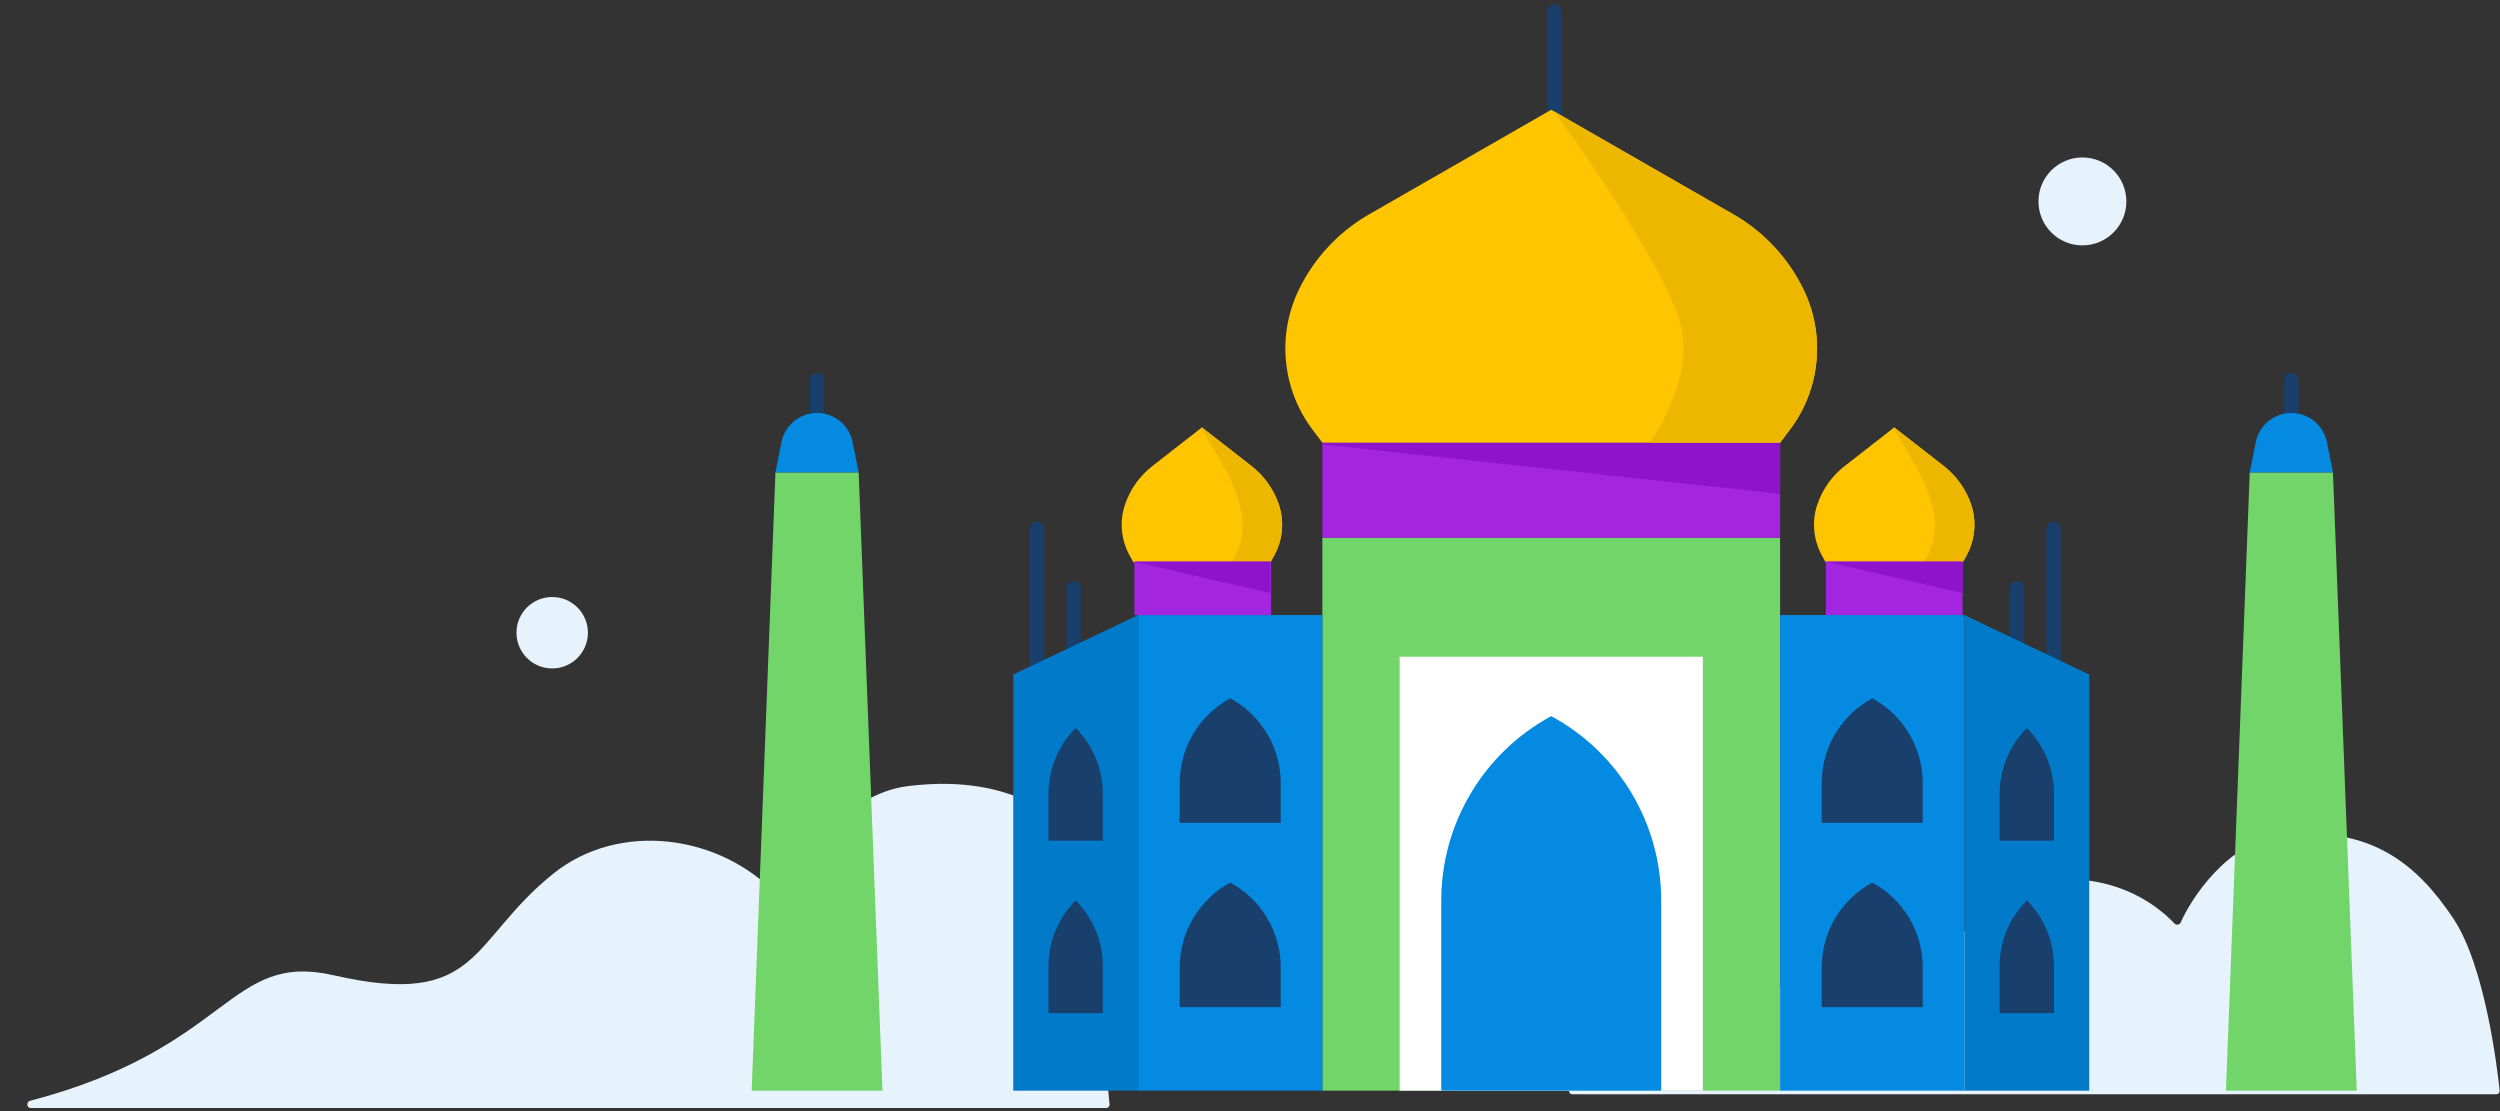 <svg width="378" height="168" viewBox="0 0 378 168" fill="none" xmlns="http://www.w3.org/2000/svg">
<rect x="0" y="0" width="378" height="168" fill="#333333" stroke="none"/>
<path d="M137.211 118.869C153.959 116.744 162.122 124.763 164.214 129.47C164.235 129.518 164.247 129.567 164.252 129.62L167.764 166.986C167.792 167.28 167.561 167.533 167.266 167.533L4.634 167.533C4.036 167.533 3.949 166.599 4.528 166.448C35.095 158.431 34.422 143.8 50.498 147.47C72.66 152.529 70.901 142.347 83.653 132.102C93.623 124.092 108.953 126.081 117.737 135.565C118.004 135.853 118.498 135.761 118.649 135.398C120.39 131.203 127.215 120.136 137.211 118.869Z" fill="#E6F3FC"/>
<path d="M344.77 126.349C358.477 124.634 365.539 130.788 370.939 138.87C375.794 146.136 377.627 161.824 377.948 164.919C377.978 165.211 377.747 165.455 377.454 165.455L237.726 165.455C237.127 165.455 237.027 164.505 237.606 164.348C261.6 157.86 261.22 146.419 274.154 149.332C292.203 153.398 290.77 145.216 301.154 136.983C309.232 130.579 321.629 132.129 328.801 139.649C329.07 139.931 329.563 139.838 329.718 139.481C331.235 136.002 336.748 127.353 344.77 126.349Z" fill="#E6F3FC"/>
<circle cx="83.492" cy="95.669" r="5.4" fill="#E6F3FC"/>
<circle cx="314.861" cy="30.455" r="6.646" fill="#E6F3FC"/>
<path d="M117.248 71.426H129.831L133.427 164.904H113.652L117.248 71.426Z" fill="#71D569"/>
<path d="M123.539 63.337V57.494" stroke="#19406C" stroke-width="2.164" stroke-linecap="round"/>
<path d="M118.164 66.844C118.677 64.282 120.927 62.438 123.54 62.438V62.438C126.153 62.438 128.403 64.282 128.915 66.844L129.832 71.426H117.248L118.164 66.844Z" fill="#048AE1"/>
<path d="M340.16 71.428H352.743L356.339 164.906H336.564L340.16 71.428Z" fill="#71D569"/>
<path d="M346.451 63.339V57.496" stroke="#19406C" stroke-width="2.164" stroke-linecap="round"/>
<path d="M341.076 66.846C341.589 64.284 343.839 62.44 346.452 62.44V62.44C349.065 62.44 351.315 64.284 351.828 66.846L352.744 71.428H340.16L341.076 66.846Z" fill="#048AE1"/>
<path d="M156.797 103.786V79.967" stroke="#19406C" stroke-width="2.164" stroke-linecap="round"/>
<path d="M162.326 112.774V88.955" stroke="#19406C" stroke-width="2.164" stroke-linecap="round"/>
<path d="M310.496 103.786V79.967" stroke="#19406C" stroke-width="2.164" stroke-linecap="round"/>
<path d="M234.996 25.587V1.768" stroke="#19406C" stroke-width="2.164" stroke-linecap="round"/>
<path d="M304.969 112.774V88.955" stroke="#19406C" stroke-width="2.164" stroke-linecap="round"/>
<rect x="199.941" y="81.314" width="69.21" height="83.591" fill="#71D569"/>
<rect x="211.625" y="99.291" width="45.84" height="65.615" fill="white"/>
<path d="M217.918 136.17C217.918 124.525 224.302 113.817 234.546 108.279V108.279V108.279C244.791 113.817 251.175 124.525 251.175 136.17V164.906H217.918V136.17Z" fill="#048AE1"/>
<rect x="199.941" y="66.934" width="69.21" height="14.381" fill="#A325E0"/>
<path d="M199.941 66.934H269.151V74.669L199.941 67.192V66.934Z" fill="#8F13CB"/>
<path d="M196.389 43.791C198.702 39.019 202.399 35.054 206.999 32.414L234.545 16.598L262.091 32.414C266.69 35.054 270.387 39.019 272.7 43.791V43.791C276.038 50.679 275.24 58.855 270.632 64.966L269.15 66.932H199.939L198.457 64.966C193.85 58.855 193.051 50.679 196.389 43.791V43.791Z" fill="#FFC501"/>
<path fill-rule="evenodd" clip-rule="evenodd" d="M234.98 16.85C241.146 25.265 252.632 42.204 254.232 49.563C255.572 55.726 252.32 62.663 249.487 66.934H269.149L270.631 64.968C275.239 58.856 276.038 50.68 272.699 43.793C270.386 39.02 266.689 35.056 262.09 32.415L234.98 16.85Z" fill="#EDB700"/>
<path d="M170.165 76.102C170.961 73.871 172.377 71.914 174.245 70.458L181.73 64.625L189.216 70.458C191.084 71.914 192.499 73.871 193.296 76.102V76.102C194.229 78.714 193.991 81.601 192.644 84.025L192.076 85.048H171.384L170.816 84.025C169.469 81.601 169.232 78.714 170.165 76.102V76.102Z" fill="#FFC501"/>
<path fill-rule="evenodd" clip-rule="evenodd" d="M186.126 85.048C190.256 79.13 186.187 72.376 183.254 67.508C182.634 66.479 182.065 65.534 181.635 64.7L181.73 64.625L189.216 70.458C191.084 71.914 192.499 73.871 193.296 76.102C194.229 78.714 193.991 81.601 192.644 84.025L192.076 85.048H186.126Z" fill="#EDB700"/>
<rect x="172.078" y="93" width="27.864" height="71.907" fill="#048AE1"/>
<path d="M178.369 118.397C178.369 113.046 181.302 108.126 186.009 105.582V105.582V105.582C190.716 108.126 193.649 113.046 193.649 118.397V124.409H178.369V118.397Z" fill="#19406C"/>
<path d="M178.369 146.262C178.369 140.911 181.302 135.992 186.009 133.447V133.447V133.447C190.716 135.992 193.649 140.911 193.649 146.262V152.274H178.369V146.262Z" fill="#19406C"/>
<rect x="171.518" y="84.91" width="20.673" height="8.089" fill="#A325E0"/>
<path d="M171.393 84.91H192.066V89.677L171.393 84.91Z" fill="#8F13CB"/>
<path d="M274.841 76.102C275.637 73.871 277.052 71.914 278.921 70.458L286.406 64.625L293.891 70.458C295.76 71.914 297.175 73.871 297.972 76.102V76.102C298.904 78.714 298.667 81.601 297.32 84.025L296.752 85.048H276.06L275.492 84.025C274.145 81.601 273.908 78.714 274.841 76.102V76.102Z" fill="#FFC501"/>
<path fill-rule="evenodd" clip-rule="evenodd" d="M290.801 85.048C294.932 79.13 290.863 72.376 287.93 67.508C287.31 66.479 286.741 65.534 286.311 64.7L286.406 64.625L293.891 70.458C295.76 71.914 297.175 73.871 297.972 76.102C298.904 78.714 298.667 81.601 297.32 84.025L296.752 85.048H290.801Z" fill="#EDB700"/>
<rect x="276.07" y="84.91" width="20.673" height="8.089" fill="#A325E0"/>
<path d="M276.07 84.91H296.743V89.677L276.07 84.91Z" fill="#8F13CB"/>
<rect x="269.152" y="93" width="27.864" height="71.907" fill="#048AE1"/>
<path d="M153.203 101.988L172.079 93V164.907H153.203V101.988Z" fill="#007AC9"/>
<path d="M315.891 101.988L297.015 93V164.907H315.891V101.988Z" fill="#007AC9"/>
<path d="M275.441 118.397C275.441 113.046 278.375 108.126 283.081 105.582V105.582V105.582C287.788 108.126 290.722 113.046 290.722 118.397V124.409H275.441V118.397Z" fill="#19406C"/>
<path d="M275.441 146.262C275.441 140.911 278.375 135.992 283.081 133.447V133.447V133.447C287.788 135.992 290.722 140.911 290.722 146.262V152.274H275.441V146.262Z" fill="#19406C"/>
<path d="M158.525 120.034C158.525 116.302 160.004 112.721 162.638 110.076V110.076V110.076C165.272 112.721 166.751 116.302 166.751 120.034V127.105H158.525V120.034Z" fill="#19406C"/>
<path d="M158.525 146.101C158.525 142.368 160.004 138.787 162.638 136.143V136.143V136.143C165.272 138.787 166.751 142.368 166.751 146.101V153.172H158.525V146.101Z" fill="#19406C"/>
<path d="M302.34 120.034C302.34 116.302 303.819 112.721 306.453 110.076V110.076V110.076C309.087 112.721 310.565 116.302 310.565 120.034V127.105H302.34V120.034Z" fill="#19406C"/>
<path d="M302.34 146.101C302.34 142.368 303.819 138.787 306.453 136.143V136.143V136.143C309.087 138.787 310.565 142.368 310.565 146.101V153.172H302.34V146.101Z" fill="#19406C"/>
</svg>
